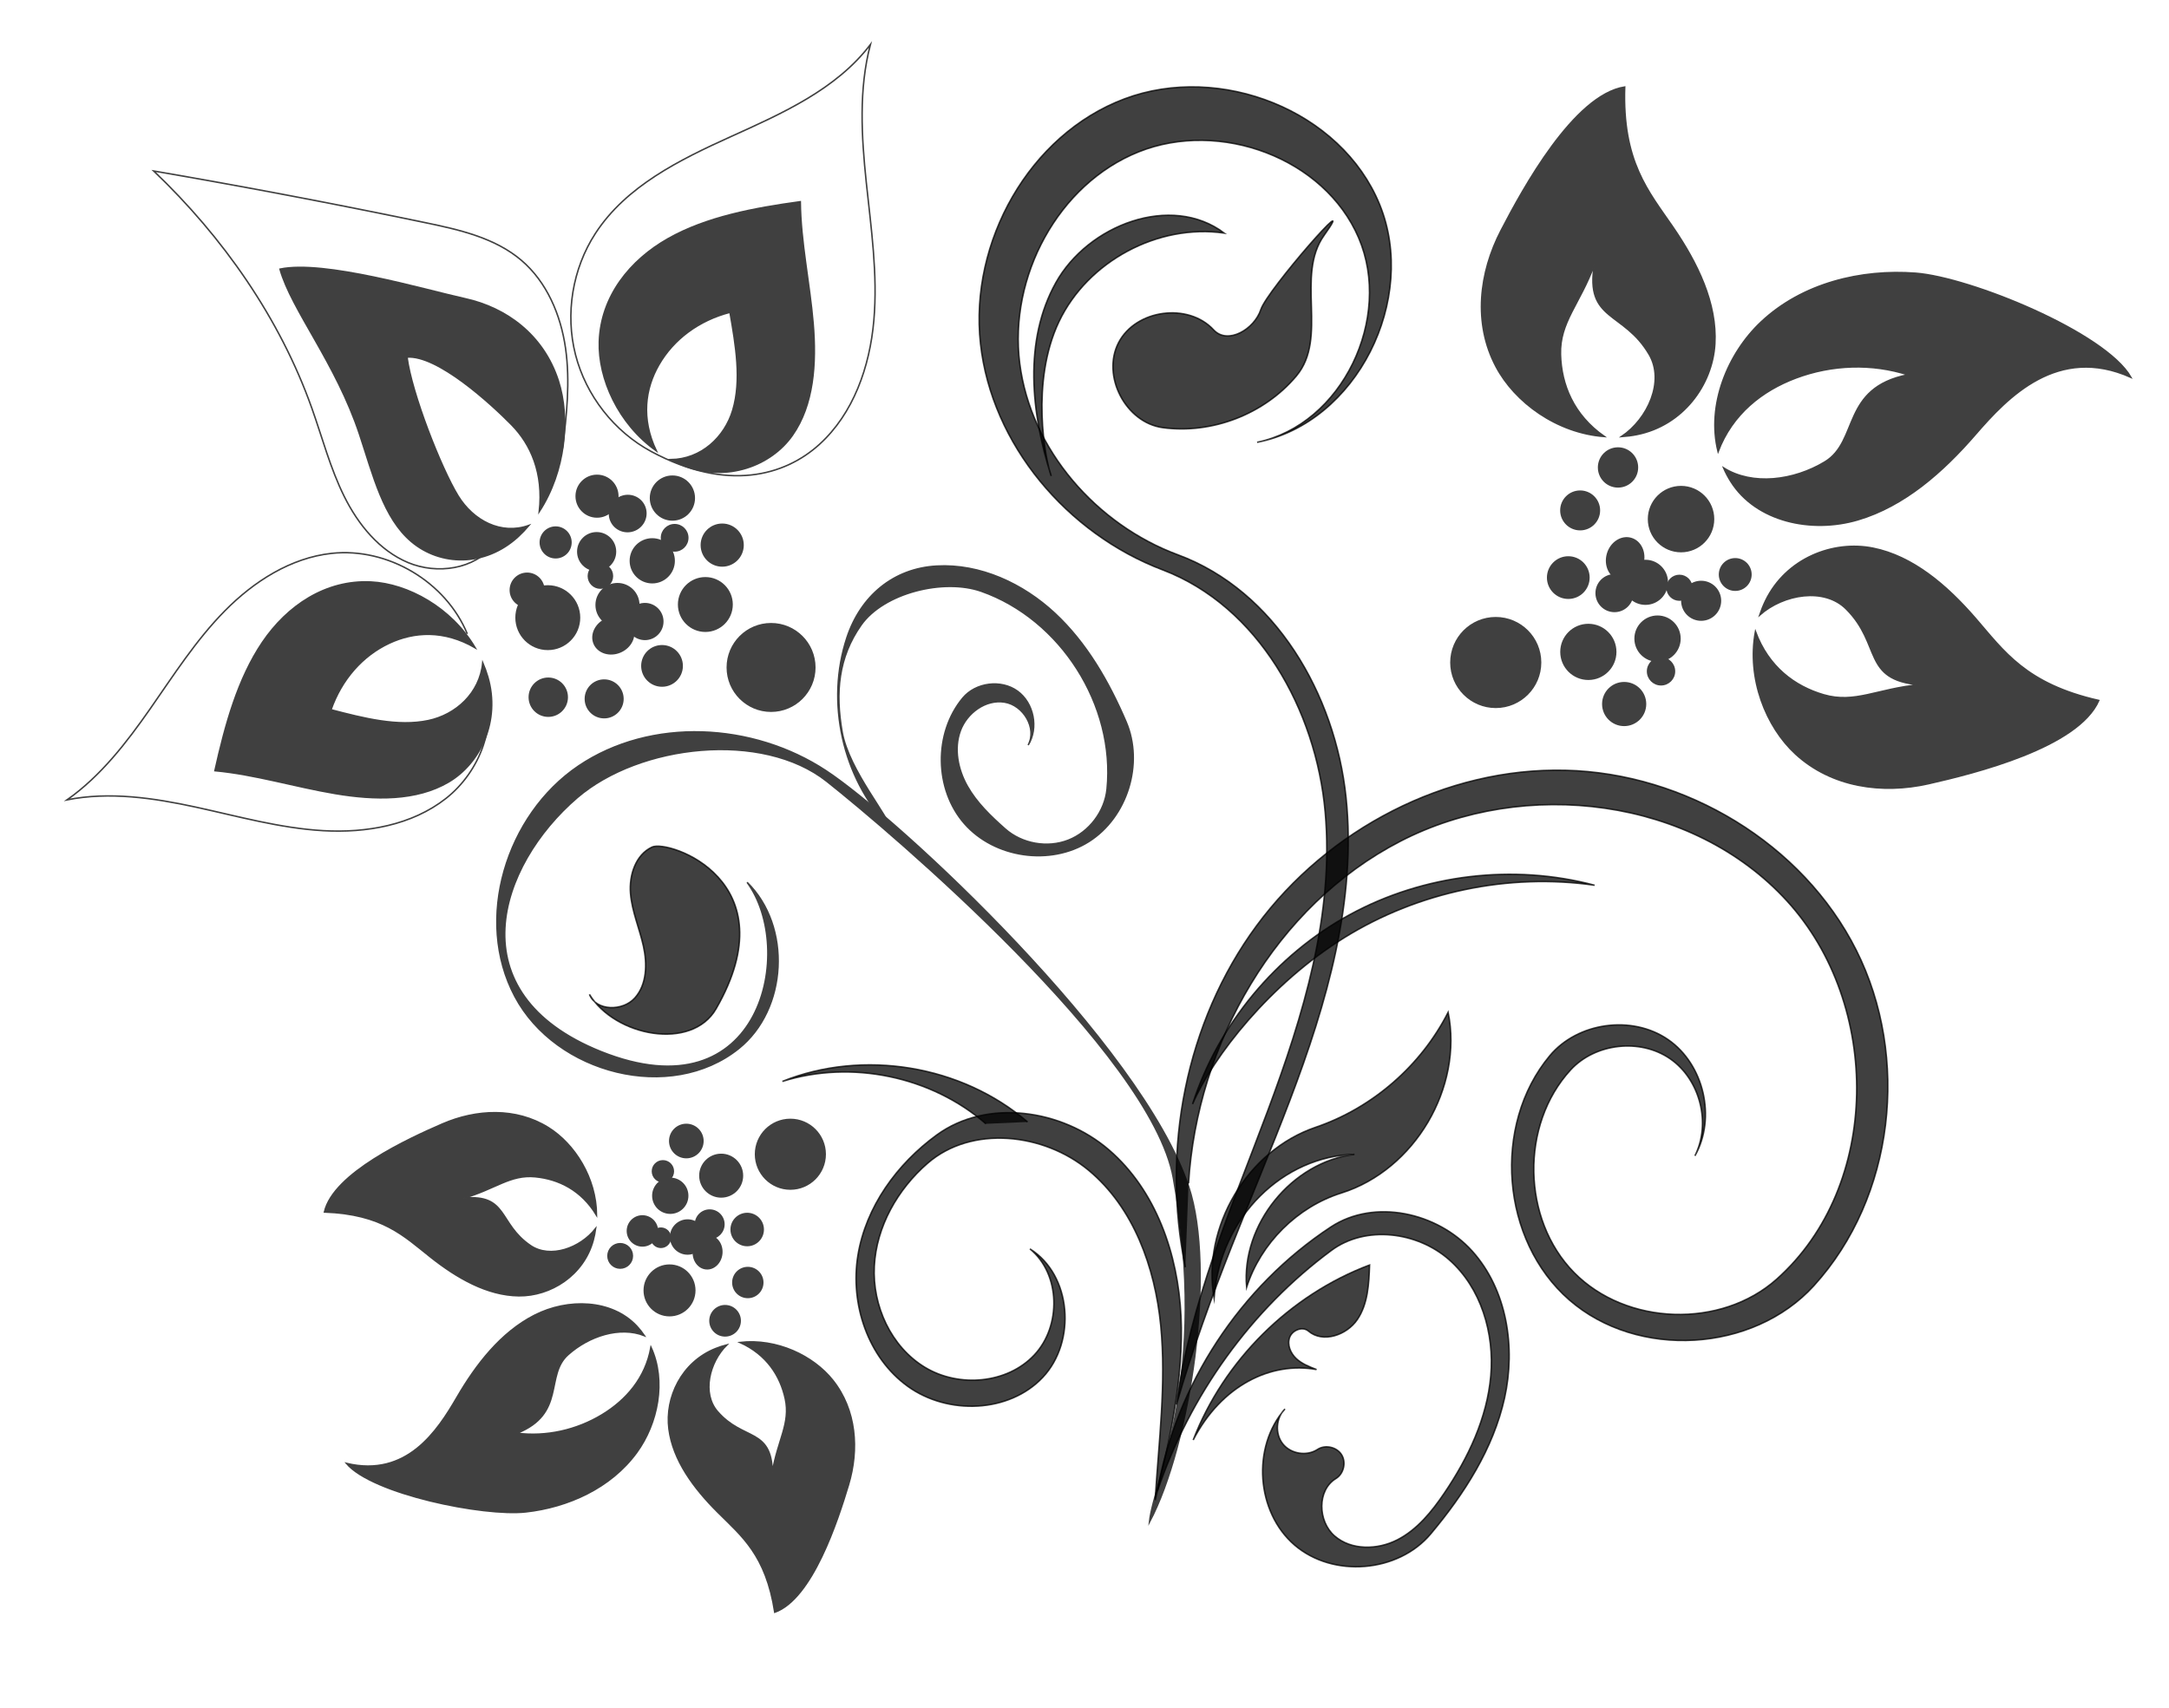 <?xml version="1.0" encoding="utf-8"?>
<!-- Generator: Adobe Adobe Illustrator 24.2.0, SVG Export Plug-In . SVG Version: 6.00 Build 0)  -->
<svg version="1.1" id="Layer_1" xmlns="http://www.w3.org/2000/svg" xmlns:xlink="http://www.w3.org/1999/xlink" x="0px" y="0px"
	 viewBox="0 0 1460 1150" style="enable-background:new 0 0 1460 1150;" xml:space="preserve">
<style type="text/css">
	.st0{opacity:0.749;}
	.st1{stroke:#000000;stroke-miterlimit:10;}
	.st2{fill:none;stroke:#000000;stroke-miterlimit:10;}
	.st3{opacity:0.749;stroke:#000000;stroke-miterlimit:10;}
</style>
<g class="st0">
	<path class="st1" d="M1289.48,183.95c36.64,2.81,127.68,39.86,144.86,70.06c-49.16-22-82.8,13.23-104.57,38.41
		c-21.77,25.18-47.88,48.32-79.18,57.55s-68.46,1.22-85.49-25.73c-1.9-3-3.52-6.08-4.89-9.22c19.41,12.19,47.14,8.6,68.08-4.02
		c23.17-13.96,10.95-49.77,56.03-58.67c-24.09-7.79-51.13-7.01-75.54,2.19c-22.54,8.49-42.7,24.12-52.3,49.53
		c-7.78-31.24,6.32-66.02,29.01-87.35C1213.25,190.6,1252.83,181.14,1289.48,183.95z"/>
	<path class="st1" d="M1010.39,155.18c14.73-28.38,49.04-91.22,83.21-96.6c-1.66,50.3,15.89,70.06,32.48,94.28
		c16.59,24.21,29.83,51.32,28.22,78.75c-1.61,27.43-21.43,54.79-52.48,60.95c-3.46,0.69-6.9,1.13-10.32,1.36
		c17.91-12.1,29.1-37.35,18.65-55.25c-17.13-29.37-43.37-22.35-36.91-60.65c-9.7,26.67-23.48,38.75-22.84,60.68
		c0.58,20.26,8.69,40.57,29.51,55.17c-32.06-2.37-60.24-23.11-72.89-47.01C991.53,217.64,995.65,183.56,1010.39,155.18z"/>
	<path class="st1" d="M1298.19,527.61c31.18-7.07,100.66-24.34,114.53-56.02c-49.08-11.13-63.76-33.11-82.98-55.3
		c-19.22-22.18-42.09-41.85-69.03-47.24c-26.94-5.39-58.43,6.85-72.25,35.33c-1.54,3.17-2.84,6.39-3.93,9.63
		c16.24-14.26,43.5-18.69,58.17-4.05c24.07,24.01,10.63,47.62,49.32,51.07c-28.25,2.63-43.43,12.9-64.49,6.73
		c-19.45-5.7-37.05-18.68-45.9-42.52c-5.83,31.61,7.1,64.13,27.01,82.42C1232.99,530.03,1267.01,534.68,1298.19,527.61z"/>
	<circle class="st1" cx="1131.54" cy="349.48" r="21.87"/>
	<circle class="st1" cx="1168.02" cy="386.78" r="10.56"/>
	<circle class="st1" cx="1086.74" cy="399.32" r="12.32"/>
	<circle class="st1" cx="1118.07" cy="451.96" r="9.05"/>
	<circle class="st1" cx="1130.45" cy="395.7" r="8.3"/>
	<circle class="st1" cx="1063.63" cy="343.63" r="12.95"/>
	
		<ellipse transform="matrix(0.274 -0.962 0.962 0.274 432.411 1324.975)" class="st1" cx="1093.3" cy="376.24" rx="14.33" ry="12.32"/>
	<circle class="st1" cx="1115.72" cy="429.95" r="15.09"/>
	<circle class="st1" cx="1145.08" cy="404.47" r="12.99"/>
	<circle class="st1" cx="1089.12" cy="314.71" r="13.07"/>
	<circle class="st1" cx="1107.59" cy="392.04" r="14.69"/>
	<circle class="st1" cx="1069.15" cy="438.88" r="18.42"/>
	<circle class="st1" cx="1055.65" cy="388.86" r="13.88"/>
	<circle class="st1" cx="1093.26" cy="473.98" r="14.37"/>
	<circle class="st1" cx="1006.82" cy="446.03" r="30.17"/>
</g>
<g class="st0">
	<path class="st1" d="M353.89,1017.88c-28.38,3.13-103.24-12.07-120.69-32.65c40.7,9.73,61.32-22.02,74.32-44.38
		c13-22.36,29.6-43.78,52.18-55.34c22.57-11.55,52.1-10.78,68.98,7.34c1.88,2.02,3.56,4.14,5.06,6.34
		c-16.58-6.52-37.23,0.22-51.4,12.86c-15.68,14-1.2,39.58-34.34,52.87c19.51,2.49,40.05-2,57.37-12.54
		c15.99-9.73,29.13-24.56,32.81-45.35c10.44,22.74,4.67,51.32-9.58,70.87C411.14,1001.83,382.28,1014.75,353.89,1017.88z"/>
	<path class="st1" d="M571.14,999.69c-7.17,23.79-24.32,76.71-49.63,85.74c-5.97-38.65-22.21-51.21-38.36-67.32
		c-16.15-16.1-30.16-34.9-32.88-56.07s8.48-44.92,31.3-54.09c2.54-1.02,5.11-1.86,7.68-2.52c-11.94,11.82-16.84,32.71-6.29,44.87
		c17.3,19.96,36.34,10.82,36.91,41c3.57-21.76,12.35-32.97,8.71-49.63c-3.36-15.38-12.47-29.73-30.47-37.88
		c24.82-2.8,49.32,8.98,62.42,25.41C576.55,949.28,578.31,975.9,571.14,999.69z"/>
	<path class="st1" d="M297.78,756.71c-22.79,9.88-73.36,33.07-79.39,59.26c39.08,1.44,53.45,16.11,71.32,30.28
		c17.87,14.17,38.16,25.9,59.51,26.14c21.35,0.24,43.63-13.64,50.09-37.37c0.72-2.64,1.25-5.29,1.61-7.92
		c-10.35,13.23-30.53,20.53-43.84,11.47c-21.83-14.87-14.97-34.83-45.01-31.9c21.2-6.07,31.31-16.1,48.28-14.42
		c15.67,1.55,30.98,8.93,41.17,25.87c-0.1-24.98-14.65-47.95-32.49-59.05C347.22,745.49,320.58,746.83,297.78,756.71z"/>
	<circle class="st1" cx="450.67" cy="868.75" r="17"/>
	<circle class="st1" cx="417.45" cy="845.52" r="8.21"/>
	<circle class="st1" cx="477.7" cy="824.25" r="9.57"/>
	<circle class="st1" cx="446.21" cy="788.56" r="7.03"/>
	<circle class="st1" cx="444.85" cy="833.3" r="6.45"/>
	<circle class="st1" cx="503.37" cy="863.44" r="10.06"/>
	
		<ellipse transform="matrix(0.091 -0.996 0.996 0.091 -406.467 1240.501)" class="st1" cx="476.02" cy="842.82" rx="11.13" ry="9.57"/>
	<circle class="st1" cx="451.17" cy="805.03" r="11.72"/>
	<circle class="st1" cx="432.42" cy="828.71" r="10.09"/>
	<circle class="st1" cx="488.07" cy="889.2" r="10.16"/>
	<circle class="st1" cx="462.83" cy="832.81" r="11.42"/>
	<circle class="st1" cx="485.44" cy="791.51" r="14.31"/>
	<circle class="st1" cx="502.95" cy="827.76" r="10.78"/>
	<circle class="st1" cx="461.98" cy="768.18" r="11.16"/>
	<circle class="st1" cx="532.01" cy="777.08" r="23.44"/>
</g>
<g class="st0">
	<g>
		<path class="st1" d="M257.56,588.6"/>
		<g>
			<path class="st1" d="M176.67,432.4c-16.58,24.5-25.07,55.42-32,86.46c26.78,2.48,53.92,10.85,80.87,15.38s54.77,4.95,76.35-7.71
				c21.57-12.66,35.1-41.18,26.48-70.78c-0.96-3.3-2.11-6.48-3.42-9.56c-1.97,20.59-18.16,35.06-36.69,38.95
				c-20.51,4.3-43.36-1.52-65.46-7.3c7.11-20.33,21.17-36.38,39.27-44.83c16.71-7.8,36.77-9.07,57.77,3.09
				c-15.99-26.99-45.21-43.05-70.17-44.28C219.13,390.32,193.25,407.9,176.67,432.4z"/>
		</g>
	</g>
	<path class="st1" d="M598.87,254.06"/>
	<path class="st1" d="M449.88,160.56c25.78-14.51,57.3-20.41,88.81-24.76c0.26,26.9,6.37,54.64,8.66,81.86
		c2.29,27.23,0.41,54.99-13.98,75.45c-14.4,20.45-43.93,31.59-72.73,20.55c-3.21-1.23-6.29-2.64-9.24-4.2
		c20.68-0.26,36.44-15.21,41.84-33.36c5.98-20.08,2.07-43.34-1.88-65.84c-20.85,5.41-38,18.1-47.92,35.44
		c-9.16,16.01-12.08,35.89-1.68,57.82c-25.58-18.16-39.17-48.6-38.34-73.58C404.44,199.41,424.1,175.07,449.88,160.56z"/>
	<g>
		<g>
			<path class="st1" d="M313.21,201.13c-27.62-6.09-94.95-26.18-124.73-19.94c7.75,27.56,37.63,63.23,53.57,111.28
				c9.12,27.5,15.96,56.31,35.05,72.32c19.09,16.01,49.09,17.38,71.85-3.64c2.53-2.34,4.9-4.82,7.11-7.42
				c-18.78,6.73-37.46-3.19-47.73-19.9c-11.37-18.49-31.26-69.11-34.37-93.43c20.46-1.53,56.25,31.16,70.36,45.52
				c13.03,13.25,21.58,32.57,18.69,58.49c17.73-27.21,20.98-62.91,12.81-88.14C365.82,225.42,340.83,207.22,313.21,201.13z"/>
		</g>
	</g>
	<circle class="st1" cx="368.73" cy="415.83" r="21.35"/>
	
		<ellipse transform="matrix(0.915 -0.404 0.404 0.915 -103.663 199.945)" class="st1" cx="422.36" cy="345.82" rx="12.27" ry="12.12"/>
	<circle class="st1" cx="374.01" cy="365.18" r="10.31"/>
	<circle class="st1" cx="434.11" cy="418.43" r="12.03"/>
	<circle class="st1" cx="454.12" cy="362.07" r="8.84"/>
	<circle class="st1" cx="404.14" cy="387.84" r="8.1"/>
	<circle class="st1" cx="406.67" cy="470.51" r="12.64"/>
	
		<ellipse transform="matrix(0.915 -0.404 0.404 0.915 -137.616 203.018)" class="st1" cx="412.67" cy="427.88" rx="13.99" ry="12.03"/>
	<circle class="st1" cx="439.05" cy="377.56" r="14.73"/>
	<circle class="st1" cx="401.86" cy="334.05" r="14"/>
	<circle class="st1" cx="401.61" cy="371.38" r="12.68"/>
	<circle class="st1" cx="452.61" cy="335.32" r="14.73"/>
	<circle class="st1" cx="354.81" cy="397.26" r="11.29"/>
	<circle class="st1" cx="369.05" cy="469.39" r="12.76"/>
	<circle class="st1" cx="415.64" cy="407.3" r="14.34"/>
	<circle class="st1" cx="474.79" cy="406.98" r="17.98"/>
	<circle class="st1" cx="445.63" cy="448.31" r="13.55"/>
	<circle class="st1" cx="486.13" cy="366.99" r="14.03"/>
	<circle class="st1" cx="519.02" cy="449.36" r="29.45"/>
	<path class="st2" d="M332.33,366.74c-12.94,16.65-38.16,20.17-57.61,12.03c-19.45-8.15-33.63-25.66-43.01-44.55
		c-9.38-18.89-14.72-39.47-21.78-59.35c-21.55-60.66-59.85-115.28-106.46-159.75c61.18,10.54,122.17,22.15,182.94,34.81
		c22.85,4.76,46.69,10.16,64.48,25.27c17.22,14.63,26.59,36.87,29.79,59.24c3.19,22.37,0.79,45.13-2.07,67.54"/>
	<path class="st2" d="M324.87,460c10.93,26.99-1.82,59.57-24.72,77.56c-22.9,17.99-53.57,23.35-82.64,21.68s-57.33-9.69-85.78-15.87
		s-58.02-10.56-86.58-4.89c22.67-16,39.94-38.4,55.83-61.14s30.9-46.36,50.38-66.11s44.28-35.67,71.86-38.68
		c37.75-4.11,76.85,19.1,91.32,54.2"/>
	<path class="st2" d="M438.41,304c-25-13.44-43.97-37.67-51.02-65.17c-7.05-27.5-2.08-57.86,13.38-81.67
		c20.64-31.81,56.68-49.58,91.23-65.2s70.95-31.79,93.89-61.98c-7.92,30.1-6.03,61.85-2.78,92.8s7.82,62.06,5.09,93.07
		s-13.69,62.57-36.77,83.45C528.35,320.18,489.57,331.5,438.41,304z"/>
</g>
<g class="st0">
	<path class="st1" d="M773.73,1024.73c27.63-51.94,44.92-170.02,26.38-225.86c-31.8-95.77-195.03-247.71-244.18-280.05
		c-49.15-32.34-117.71-36.07-166.48-3.16s-70.49,103.37-42.83,155.3c27.66,51.93,104.74,71.81,150.63,34.99
		c32.91-26.41,35.73-82.35,5.64-111.93c32.97,44.48,10.53,157.67-98.41,113.93c-97.93-39.32-69.15-125.25-15.91-170.95
		c42.02-36.06,124.58-45.33,167.99-10.95c43.4,34.38,218.18,182.96,233.24,266.96C813.81,926.89,776.95,995.25,773.73,1024.73z"/>
	<path class="st1" d="M598.39,556.69c-31.38-33.22-42.67-84.09-28.29-127.46c9.23-27.84,31.14-46.49,60.42-48.11
		s58.04,11.76,79.51,31.74c21.46,19.98,36.35,46.07,47.93,73.01c12.11,28.18,0.87,64.38-25.06,80.75
		c-25.94,16.37-63.45,10.95-83.68-12.1c-20.24-23.05-20.75-60.95-1.15-84.54c8.69-10.46,25.73-12.64,36.76-4.7
		s14.39,24.79,7.24,36.35c6.18-11.3-3.16-26.89-15.87-28.94s-25.47,7.33-29.84,19.44s-1.55,25.92,4.77,37.14
		s15.81,20.28,25.45,28.82c11.34,10.04,28.42,13.08,42.53,7.56c14.1-5.52,24.58-19.36,26.08-34.43
		c5.62-56.42-31.19-114.33-84.67-133.18c-25.16-8.87-65.59,0.97-80.94,22.8c-15.35,21.83-17.32,45.59-12.73,71.88
		C571.42,518.99,599.84,551.42,598.39,556.69z"/>
</g>
<path class="st3" d="M482.02,679.15c-16.46,28.58-68.11,18.5-85.25-9.68c4.53,11.35,22.42,11.49,30.57,2.37s8.4-22.88,5.76-34.82
	s-7.72-23.38-8.71-35.57c-0.99-12.19,3.45-26.08,14.56-31.18S531.72,592.85,482.02,679.15z"/>
<path class="st3" d="M777.58,1009.95c9.86-40.66,19.35-82.06,17.38-123.85c-1.97-41.79-16.84-84.7-48.54-112
	c-31.7-27.3-82.05-34.64-115.87-10.01c-26.78,19.51-47.72,48.37-53.08,81.07c-5.36,32.7,6.7,68.83,33.59,88.2s68.1,18.04,90.84-6.06
	s19.48-68.97-8.63-86.5c20.66,16.91,21.24,51.89,2.98,71.37c-18.26,19.48-50.71,22.19-73.58,8.41
	c-22.87-13.78-35.55-41.51-34.14-68.17s15.68-51.72,35.84-69.23c29.73-25.81,78.18-20.42,108.45,4.75
	c30.27,25.18,44.61,65.23,48.48,104.41C785.15,931.53,779.91,970.95,777.58,1009.95z"/>
<path class="st3" d="M691.7,755.35c-44.48-38.21-110.66-49.16-165.07-27.3c46.49-14.65,100.24-3.44,137.01,28.56"/>
<path class="st3" d="M779.03,1003.98c12.54-71.88,55.84-137.86,116.8-177.95c29.29-19.27,71.74-9.82,95.16,16.27
	s29.37,64.66,21.77,98.89s-27.2,64.67-49.74,91.53c-21.9,26.1-65.72,29.69-91.58,7.51c-25.86-22.19-28.97-66.05-6.49-91.66
	c-6.18,6.03-6.83,16.84-1.42,23.57c5.41,6.73,16.1,8.41,23.32,3.68c5.13-3.37,12.89-1.69,16.17,3.5c3.28,5.19,1.46,12.92-3.78,16.1
	c-12.82,7.79-12.23,28.8-0.91,38.64s28.96,9.45,42.3,2.59s23.14-18.98,31.56-31.4c16.08-23.73,28.81-50.54,31.29-79.09
	c2.48-28.56-6.51-59.05-28-78.02c-21.49-18.96-56.21-23.37-79.26-6.32C842.12,881.84,800.95,939.09,779.03,1003.98z"/>
<path class="st3" d="M803.16,969.47c20.68-53.59,64.99-97.57,118.74-117.83c-0.44,12.72-1.11,26.21-8.26,36.75
	s-23.25,16.04-32.91,7.75c-3.98-3.41-10.89-0.63-12.66,4.3c-1.77,4.93,0.6,10.58,4.41,14.17s8.84,5.55,13.73,7.43
	C855.53,916.49,822.15,932.73,803.16,969.47z"/>
<path class="st3" d="M817.21,874c-8.3-47.82,22.31-99.4,68.26-115.02c38.25-13.01,71.02-41.43,89.3-77.46
	c10.25,50.54-22.56,106.16-71.76,121.63c-29.77,9.36-54.36,33.81-63.9,63.53c-3.68-42.32,30.43-84.39,72.6-89.53
	C864.41,778.4,821.22,818.46,817.21,874z"/>
<path class="st3" d="M797.89,853.18c-16.27-78.98,0.13-165.02,47.95-229.95s127.27-106.57,207.88-104.64s159.63,49.14,195.82,121.2
	s25.69,166.11-28.55,225.78c-40.96,45.05-118.73,49.6-164.65,9.62c-45.93-39.98-52.15-117.63-13.17-164.41
	c18.82-22.58,55.41-27.6,79.61-10.92c24.2,16.68,32.53,52.67,18.11,78.29c11.02-21.9,3.49-51.39-16.68-65.33
	c-20.17-13.94-50.41-10.56-67,7.49c-33.96,36.94-32.87,100.67,2.34,136.43c35.21,35.76,98.91,37.83,136.38,4.44
	c70.49-62.83,70.68-184.78,7.02-254.51c-63.66-69.74-176.52-83.61-260.41-40.26s-136.75,136.07-142.5,230.32"/>
<path class="st3" d="M802.73,743.29c17.48-53.87,56.22-100.52,105.96-127.6c49.74-27.07,109.96-34.28,164.69-19.7
	c-57.97-8.31-118.72,4.41-168.48,35.28C855.14,662.13,816.74,710.9,802.73,743.29z"/>
<path class="st3" d="M791.9,945.55c9.12-68.42,37.1-132.62,61.26-197.28s44.99-132.83,38.84-201.58
	c-6.15-68.75-44.94-138.53-109.46-163.05c-64.11-24.36-115.09-84.21-122.57-152.39c-7.48-68.18,32.74-140.59,96.95-164.7
	s145.88,7.67,171.77,71.19s-15.19,146.91-82.51,160.03c57.41-11.86,91.47-83.84,68.33-137.7s-93.54-79.61-147.98-57.86
	s-87.54,84.28-80.13,142.43s51.62,108.59,106.6,128.93c65.41,24.21,105.76,93.89,113.04,163.25s-12.97,138.61-37.73,203.81
	C843.54,805.85,813.85,869.85,791.9,945.55z"/>
<path class="st3" d="M707.6,320.44c-13.64-42.51-18.62-91.12,3.1-130.12s77.7-60.27,113.36-33.4
	c-44.56-6.38-91.84,18.95-111.21,59.58S703.58,309.82,707.6,320.44z"/>
<path class="st3" d="M891.28,158.44c-19.49,27.32,2.92,68.95-18.65,94.66c-21.57,25.71-56.73,39.3-89.99,34.8
	c-24.96-3.38-41.31-34.94-29.68-57.28s46.87-27.05,63.95-8.54c9.47,10.25,27.46-0.43,31.79-13.7
	C853.03,195.12,916.56,123,891.28,158.44z"/>
</svg>
